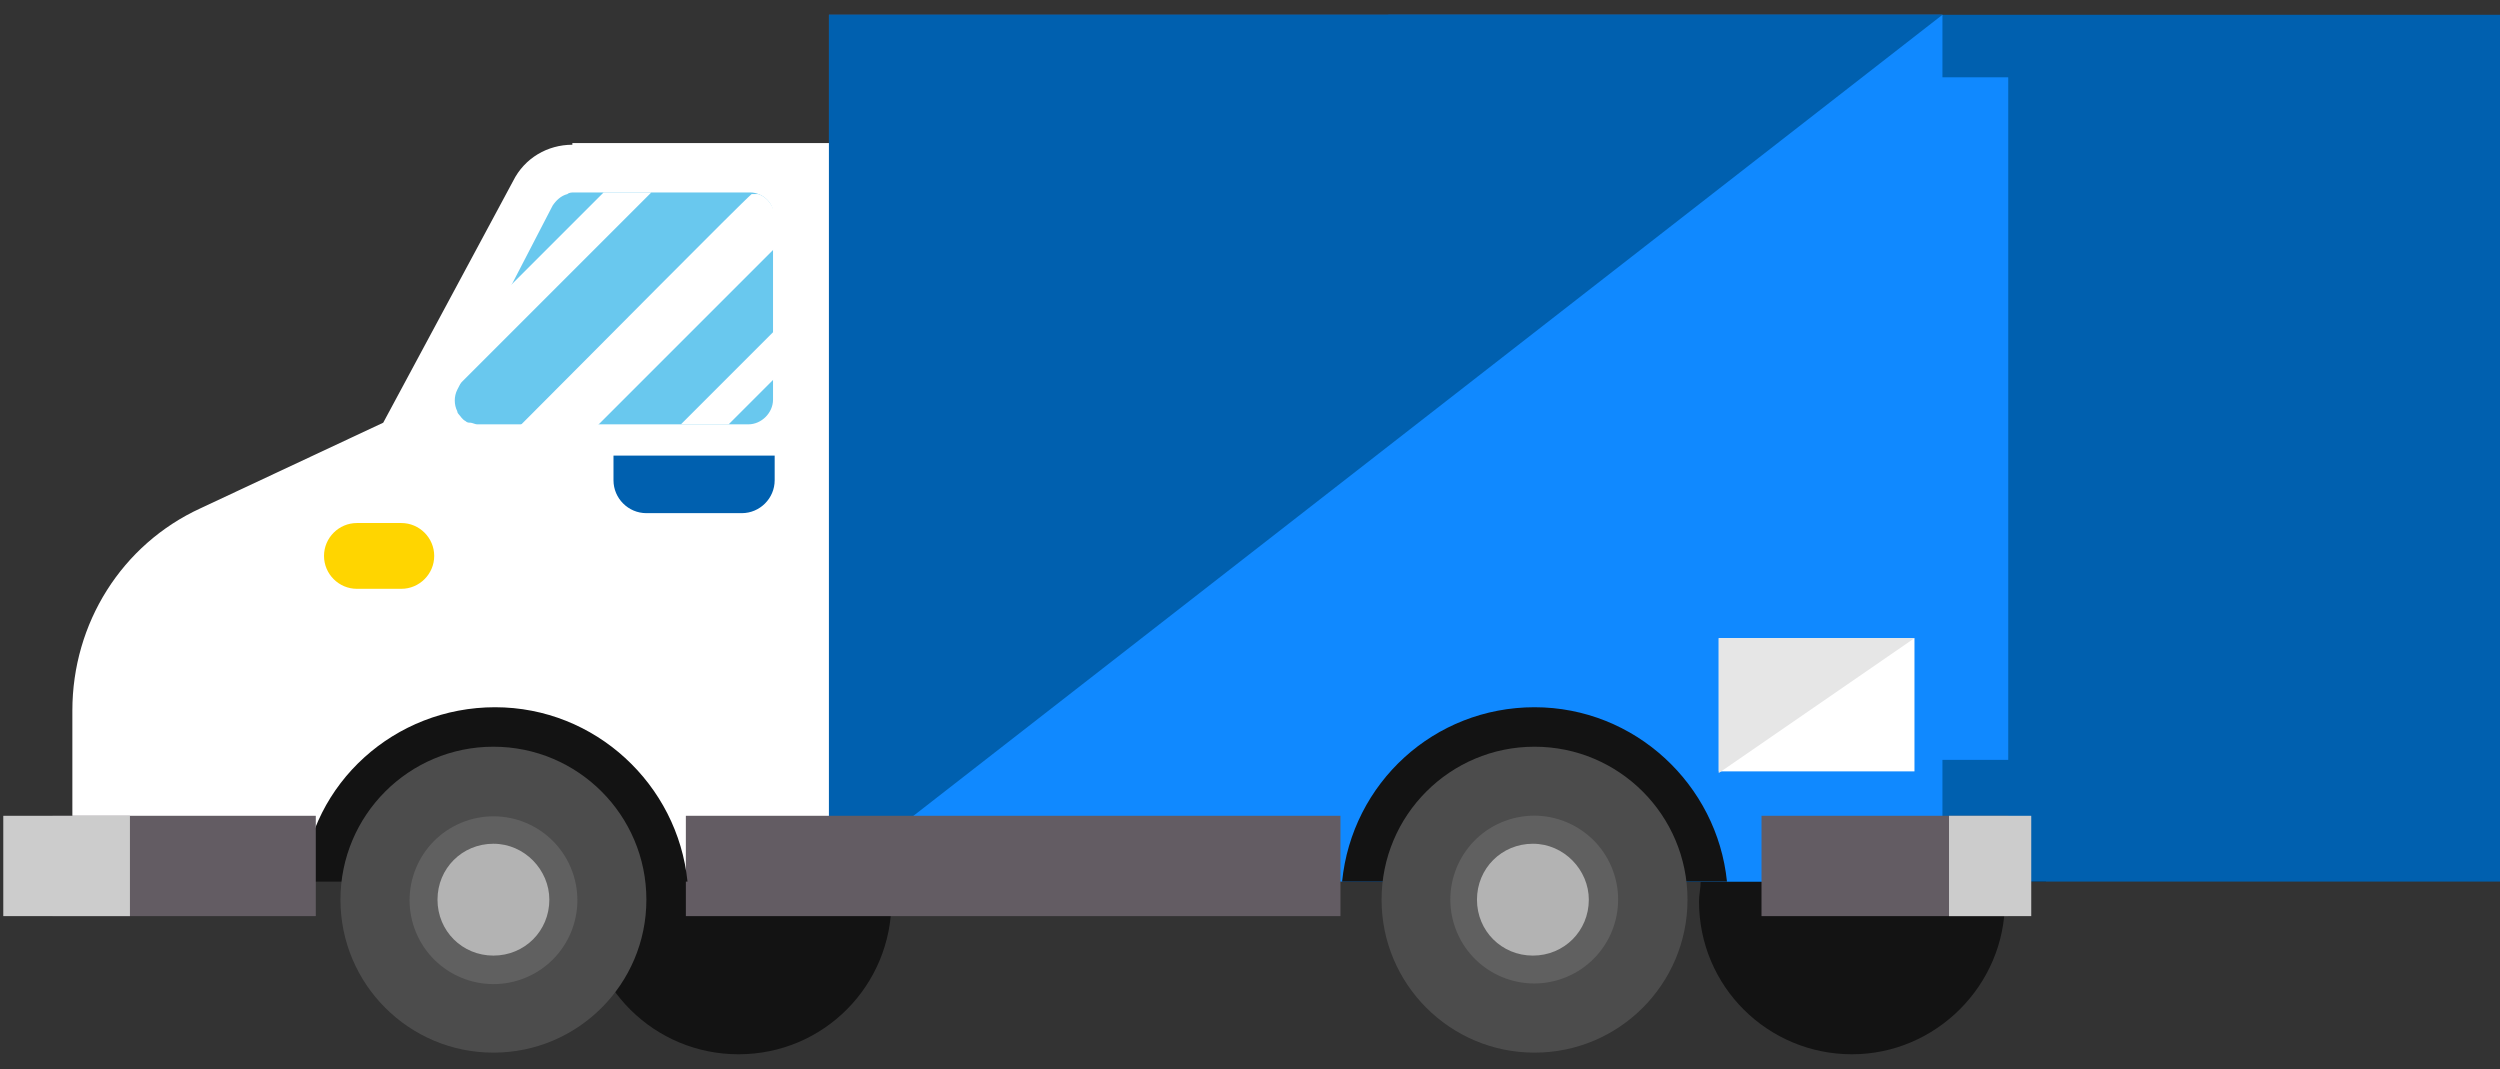 <?xml version="1.0" encoding="UTF-8"?>
<svg width="152px" height="65px" viewBox="0 0 152 65" version="1.1" xmlns="http://www.w3.org/2000/svg" xmlns:xlink="http://www.w3.org/1999/xlink">
    <rect x="0" y="0" width="152" height="65" fill="#333333" stroke="none"/>
    <!-- Generator: Sketch 50.2 (55047) - http://www.bohemiancoding.com/sketch -->
    <title>Group</title>
    <desc>Created with Sketch.</desc>
    <defs></defs>
    <g id="Page-1" stroke="none" stroke-width="1" fill="none" fill-rule="evenodd">
        <g id="Artboard" transform="translate(-242, -362)" fill-rule="nonzero">
            <g id="ciry-animation" transform="translate(20, 7)">
                <g id="car" transform="translate(222, 282)">
                    <g id="Group" transform="translate(0, 73)">
                        <g transform="translate(33, 43)" fill="#131313" id="Shape">
                            <path d="M12,0 C5.9,0 0.9,4.6 0.3,10.6 L2.7,10.6 C2.7,11 2.6,11.4 2.6,11.8 C2.6,17 6.8,21.1 11.9,21.1 C17.1,21.1 21.2,16.9 21.2,11.8 C21.2,11.4 21.2,11 21.1,10.6 L23.5,10.6 C23.1,4.6 18.1,0 12,0 Z"></path>
                            <path d="M91.4,10.6 C90.8,4.7 85.8,0 79.7,0 C73.6,0 68.6,4.6 68,10.6 L70.4,10.6 C70.4,11 70.3,11.4 70.3,11.8 C70.3,17 74.5,21.1 79.6,21.1 C84.7,21.1 88.9,16.9 88.9,11.8 C88.9,11.4 88.9,11 88.8,10.6 L91.4,10.6 Z"></path>
                        </g>
                        <polygon id="Shape" fill="#0060AF" points="152 4.7 152 0.9 84.4 0.9 84.4 53.6 152 53.6 152 46.2"></polygon>
                        <path d="M34.8,8.8 C33.3,8.8 31.9,9.6 31.2,11 L23.3,25.7 L12.2,30.9 C7.4,33.1 4.4,37.9 4.4,43.2 L4.4,53.5 L50.9,53.5 L50.9,8.7 L34.8,8.7 L34.8,8.8 Z" id="Shape" fill="#FFFFFF"></path>
                        <polygon id="Shape" fill="#1089FF" points="122.1 4.7 118.1 4.7 118.1 0.9 50.4 0.9 50.4 53.6 118.1 53.6 118.1 46.2 122.1 46.2"></polygon>
                        <polygon id="Shape" fill="#0060AF" points="50.4 0.9 50.4 53.6 118.1 0.9"></polygon>
                        <g transform="translate(81, 43)">
                            <path d="M0.6,10.6 L24,10.6 C23.4,4.7 18.4,0 12.3,0 C6.2,0 1.2,4.6 0.6,10.6 Z" id="Shape" fill="#131313"></path>
                            <circle id="Oval" fill="#4C4C4C" cx="12.3" cy="11.7" r="9.3"></circle>
                            <circle id="Oval" fill="#606060" transform="translate(12.281, 11.694) rotate(-20.097) translate(-12.281, -11.694) " cx="12.281" cy="11.694" r="5.1"></circle>
                            <path d="M15.6,11.7 C15.6,13.6 14.1,15.1 12.2,15.1 C10.3,15.1 8.8,13.6 8.8,11.7 C8.8,9.8 10.3,8.3 12.2,8.3 C14.1,8.3 15.6,9.9 15.6,11.7 Z" id="Shape" fill="#B3B3B3"></path>
                        </g>
                        <rect id="Rectangle-path" fill="#635C63" x="107.1" y="49.6" width="15" height="6.1"></rect>
                        <rect id="Rectangle-path" fill="#CCCCCC" x="118.5" y="49.6" width="5" height="6.1"></rect>
                        <rect id="Rectangle-path" fill="#635C63" x="41.7" y="49.6" width="39.8" height="6.1"></rect>
                        <g transform="translate(18, 43)">
                            <path d="M0.4,10.6 L23.8,10.6 C23.2,4.7 18.2,0 12.1,0 C6,0 0.9,4.6 0.4,10.6 Z" id="Shape" fill="#131313"></path>
                            <circle id="Oval" fill="#4C4C4C" cx="12" cy="11.7" r="9.3"></circle>
                            <circle id="Oval" fill="#606060" transform="translate(12.004, 11.733) rotate(-22.649) translate(-12.004, -11.733) " cx="12.004" cy="11.733" r="5.1"></circle>
                            <path d="M15.4,11.7 C15.4,13.6 13.9,15.1 12,15.1 C10.1,15.1 8.6,13.6 8.6,11.7 C8.6,9.8 10.1,8.3 12,8.3 C13.9,8.3 15.4,9.9 15.4,11.7 Z" id="Shape" fill="#B3B3B3"></path>
                        </g>
                        <rect id="Rectangle-path" fill="#635C63" x="3.2" y="49.6" width="16" height="6.1"></rect>
                        <rect id="Rectangle-path" fill="#CCCCCC" x="0.2" y="49.6" width="7.7" height="6.1"></rect>
                        <g transform="translate(27, 11)" id="Shape">
                            <path d="M18.6,0.7 L7.9,0.7 C7.8,0.7 7.6,0.7 7.5,0.8 C7.1,0.9 6.8,1.2 6.6,1.5 L0.8,12.7 C0.6,13.1 0.6,13.6 0.8,14 C0.8,14.1 0.9,14.2 0.9,14.2 C1,14.3 1.1,14.5 1.3,14.6 C1.4,14.7 1.5,14.7 1.6,14.7 C1.7,14.7 1.9,14.8 2,14.8 L18.5,14.8 C19.3,14.8 20,14.1 20,13.3 L20,2.1 C20.1,1.4 19.4,0.7 18.6,0.7 Z" fill="#69C8EE"></path>
                            <path d="M0.9,12.4 L12.6,0.7 L9.7,0.7 C8.2,2.2 6,4.4 4,6.4 L0.9,12.4 Z" fill="#FFFFFF"></path>
                            <path d="M20.1,9.1 C18.6,10.6 16.3,12.9 14.4,14.8 L17.3,14.8 L20.1,12 L20.1,9.1 Z" fill="#FFFFFF"></path>
                            <path d="M20.1,2.2 C20.1,1.6 19.7,1 19.1,0.8 L18.7,0.8 C18,1.4 9.3,10.2 4.6,14.9 L9.3,14.9 L20.1,4.1 L20.1,2.2 Z" fill="#FFFFFF"></path>
                        </g>
                        <path d="M37.3,27.7 L37.3,29.2 C37.3,30.3 38.2,31.2 39.3,31.2 L45.1,31.2 C46.2,31.2 47.1,30.3 47.1,29.2 L47.1,27.7 L37.3,27.7 Z" id="Shape" fill="#0060AF"></path>
                        <path d="M24.4,31.8 L21.7,31.8 C20.6,31.8 19.7,32.7 19.7,33.8 C19.7,34.9 20.6,35.8 21.7,35.8 L24.4,35.8 C25.5,35.8 26.4,34.9 26.4,33.8 C26.4,32.7 25.5,31.8 24.4,31.8 Z" id="Shape" fill="#FFD500"></path>
                        <g transform="translate(104, 38)">
                            <rect id="Rectangle-path" fill="#FFFFFF" x="0.5" y="0.8" width="11.9" height="8.1"></rect>
                            <polygon id="Shape" fill="#E6E6E6" points="0.5 9 0.5 0.8 12.4 0.8"></polygon>
                        </g>
                    </g>
                </g>
            </g>
        </g>
    </g>
</svg>